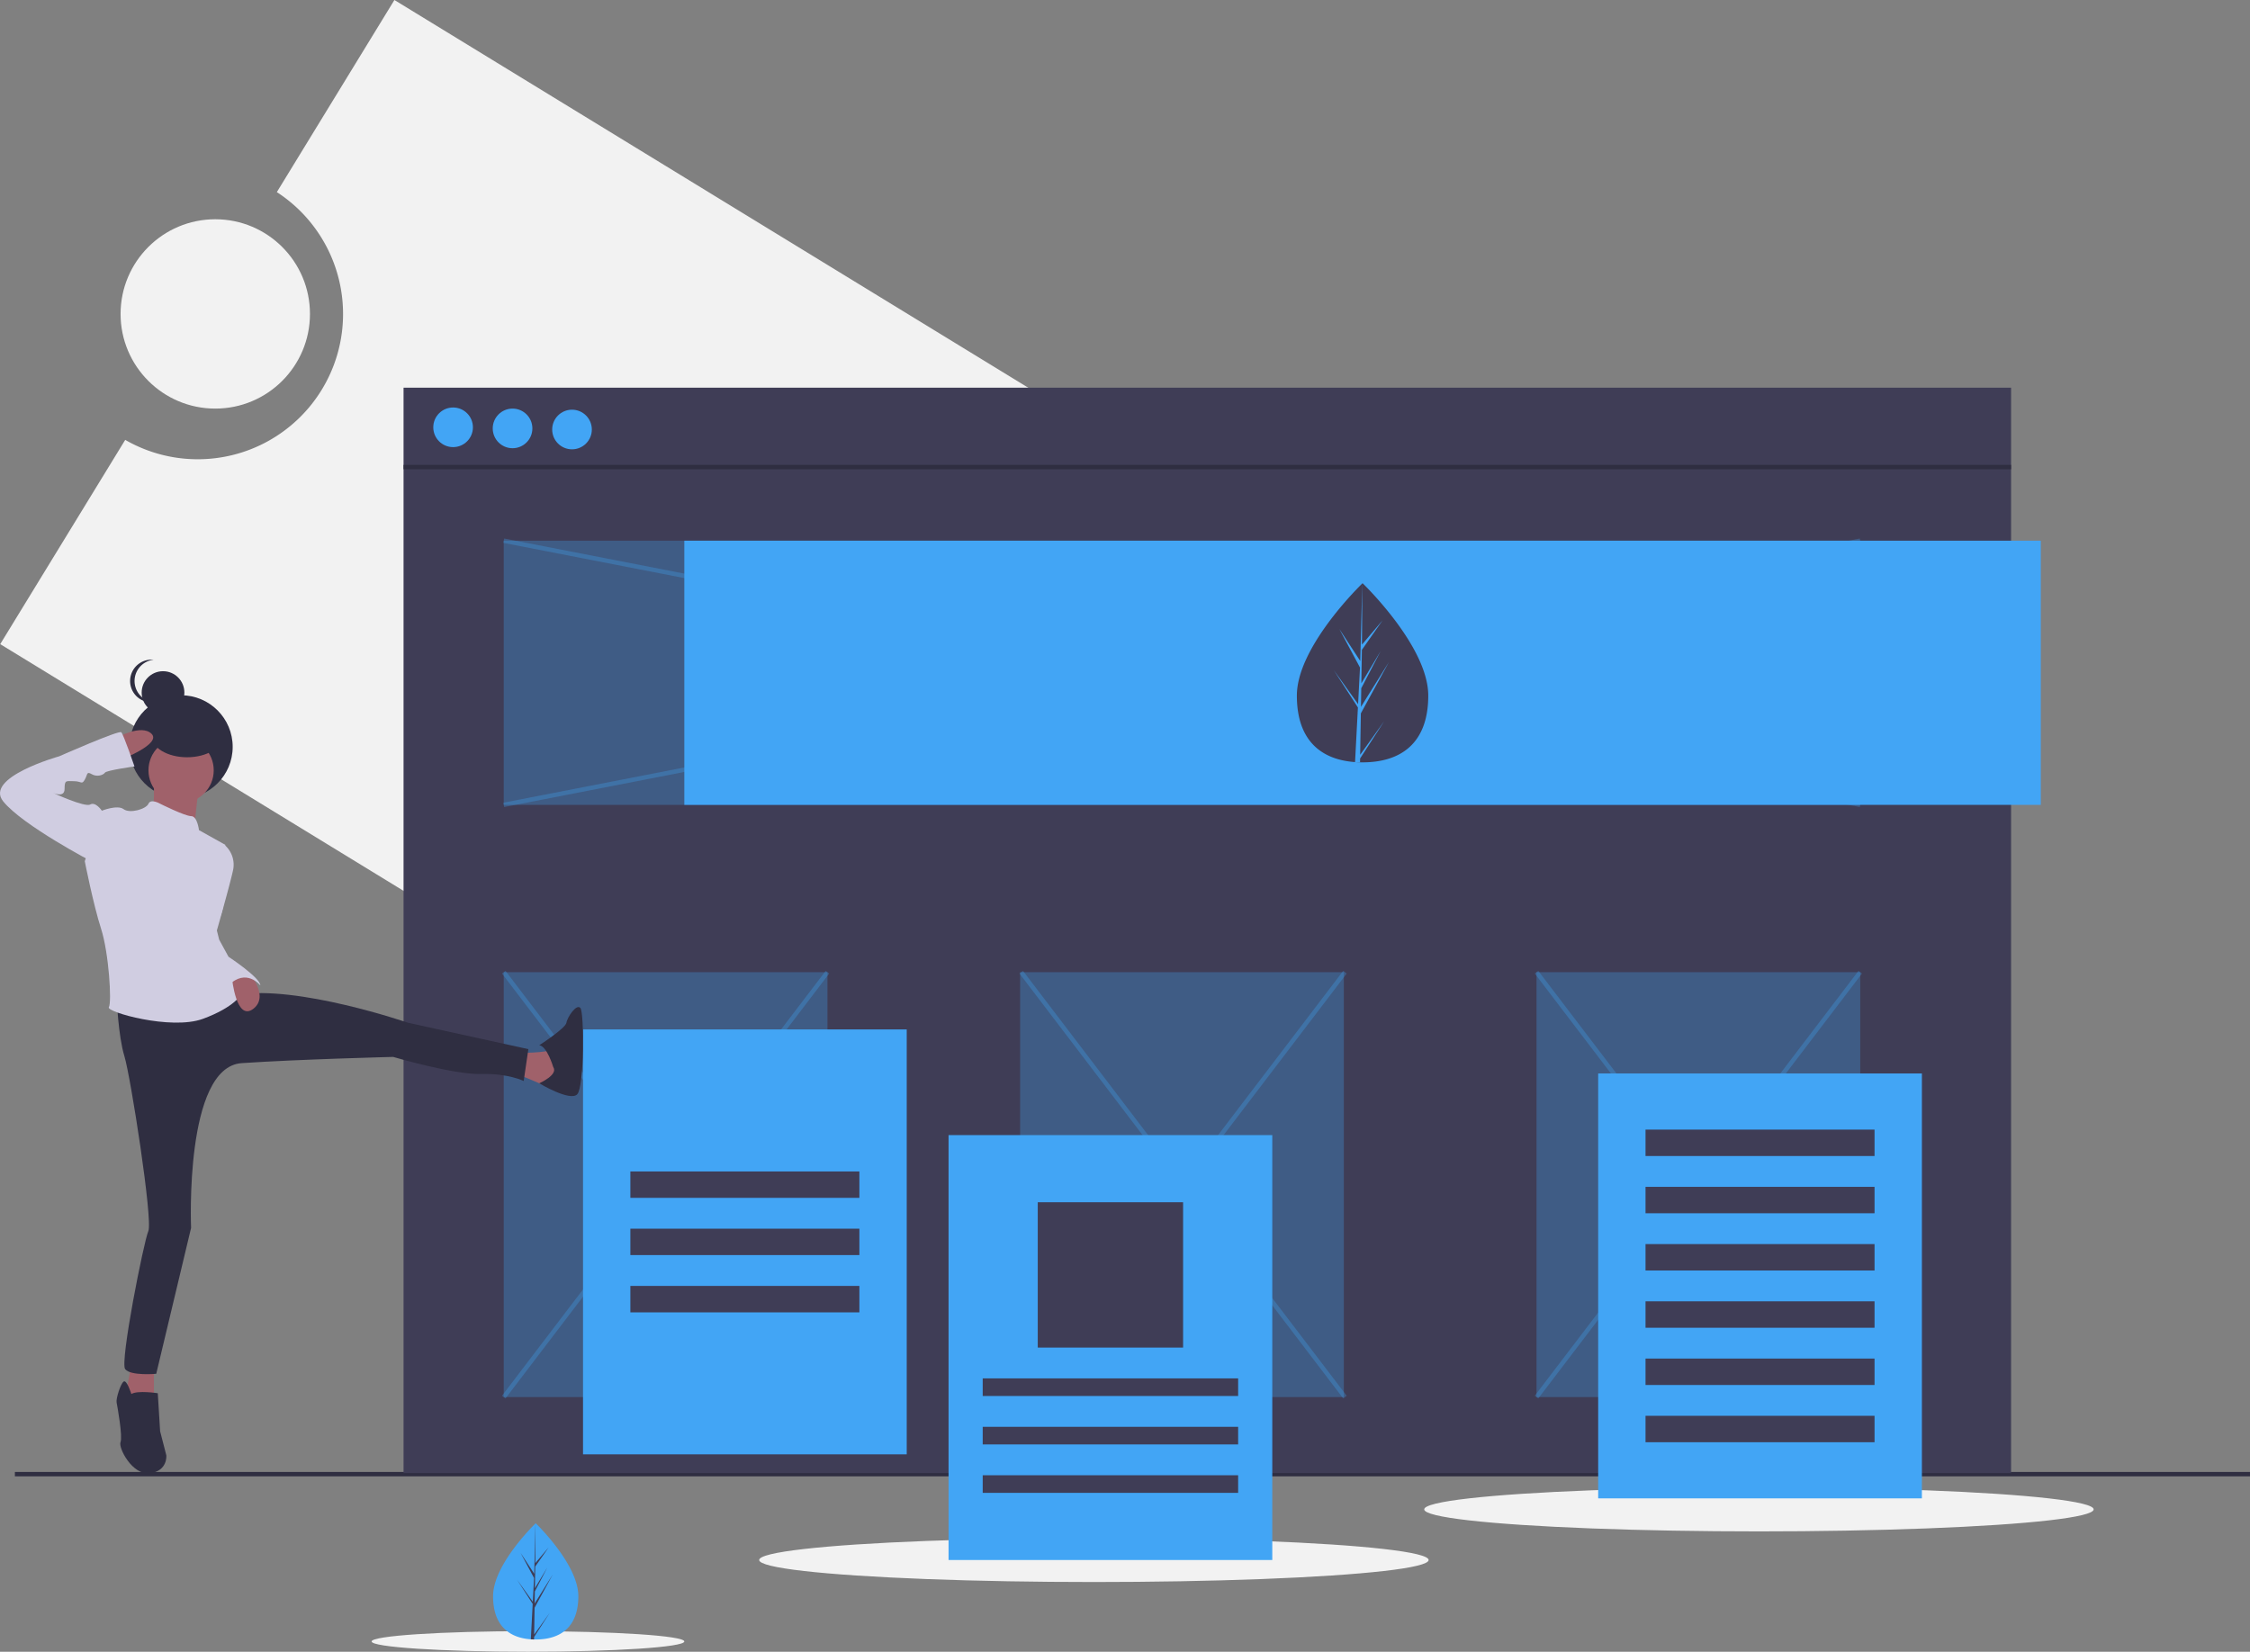 <svg data-name="Layer 1" xmlns="http://www.w3.org/2000/svg" width="1021.759" height="750.264" viewBox="0 0 1021.759 750.264"><rect x="0" y="0" width="1021.759" height="750.264" fill="#808080" stroke="none"/><path d="M179.107 0l-53.388 87.261a65.99 65.99 0 01-68.855 112.541L.1 292.584l547.634 335.052 179.008-292.583z" fill="#f2f2f2"/><circle cx="97.759" cy="142.593" r="43" fill="#f2f2f2"/><ellipse cx="496.759" cy="708.593" rx="152" ry="10" fill="#f2f2f2"/><ellipse cx="239.759" cy="745.593" rx="71" ry="4.671" fill="#f2f2f2"/><ellipse cx="798.759" cy="685.593" rx="152" ry="10" fill="#f2f2f2"/><path fill="none" stroke="#2f2e41" stroke-miterlimit="10" stroke-width="2" d="M6.759 669.593h1015"/><path fill="#3f3d56" d="M183.259 176.093h730v493h-730z"/><path fill="none" stroke="#2f2e41" stroke-miterlimit="10" stroke-width="2" d="M183.259 212.152h730"/><circle cx="205.759" cy="194.093" r="9" fill="#42a5f5"/><circle cx="232.759" cy="194.593" r="9" fill="#42a5f5"/><circle cx="259.759" cy="195.093" r="9" fill="#42a5f5"/><path fill="#42a5f5" opacity=".3" d="M228.759 245.593h616v120h-616z"/><path fill="none" stroke="#42a5f5" stroke-miterlimit="10" stroke-width="2" opacity=".3" d="M228.759 365.593l616-120m0 120l-616-120"/><path fill="#42a5f5" opacity=".3" d="M228.759 441.593h147v193h-147zm469 0h147v193h-147zm-234.5 0h147v193h-147z"/><path fill="none" stroke="#42a5f5" stroke-miterlimit="10" stroke-width="2" opacity=".3" d="M228.759 441.593l147 193m0-193l-147 193m235-193l147 193m0-193l-147 193m234-193l147 193m0-193l-147 193"/><path fill="#42a5f5" d="M310.759 245.593h616v120h-616zm415 242h147v193h-147z"/><path fill="#3f3d56" d="M747.259 513.093h104v12h-104zm0 26h104v12h-104zm0 26h104v12h-104zm0 26h104v12h-104zm0 26h104v12h-104zm0 26h104v12h-104z"/><path fill="#42a5f5" d="M264.759 467.593h147v193h-147z"/><path fill="#3f3d56" d="M286.259 532.093h104v12h-104zm0 26h104v12h-104zm0 26h104v12h-104zm362.334-268.131c0 22.469-13.356 30.314-29.834 30.314q-.572 0-1.143-.013a48.69 48.69 0 01-2.267-.103c-14.87-1.053-26.424-9.301-26.424-30.198 0-21.625 27.635-48.912 29.71-50.931l.004-.004.12-.116s29.834 28.583 29.834 51.051z"/><path d="M617.672 342.839l10.912-15.247-10.939 16.921-.029 1.75a48.69 48.69 0 01-2.267-.103l1.176-22.48-.009-.174.02-.033.111-2.123-10.966-16.963 11 15.37.026.452.889-16.985-9.388-17.528 9.502 14.547.926-35.212.003-.12v.116l-.154 27.767 9.346-11.008-9.384 13.4-.248 15.207 8.727-14.594-8.763 16.832-.138 8.454 12.67-20.313-12.717 23.263z" fill="#42a5f5"/><circle cx="82.231" cy="339.239" r="23.433" fill="#2f2e41"/><path d="M69.894 354.84s.352 14.464-1.059 14.816 19.404 5.998 19.404 5.998l2.116-19.756zm164.399 123.475s15.523 0 15.875-1.764 3.528 14.464 3.528 14.464l-6.35 2.117s-11.995-5.292-13.053-5.292 0-9.525 0-9.525z" fill="#a0616a"/><path d="M251.227 484.665s-2.823-9.525-6.35-9.878c0 0 11.994-7.761 12.347-10.23s4.586-8.82 6.35-6.704 1.764 35.632-1.41 39.16-17.287-4.959-17.287-4.959 8.82-3.86 6.35-7.389z" fill="#2f2e41"/><path fill="#a0616a" d="M59.663 619.783l-2.822 15.17 13.053 2.117v-17.287H59.663z"/><path d="M59.663 633.19s-2.117-6.704-3.528-5.645-3.528 7.76-3.175 9.525 2.822 15.522 1.764 17.992 5.292 15.17 13.406 14.112 7.408-8.115 7.408-8.115l-2.822-10.936-1.058-17.287s-9.173-1.41-11.995.353z" fill="#2f2e41"/><circle cx="74.034" cy="314.576" r="9.696" fill="#2f2e41"/><path d="M61.106 309.324a9.697 9.697 0 018.686-9.644 9.802 9.802 0 00-1.01-.052 9.696 9.696 0 000 19.393 9.805 9.805 0 001.01-.053 9.697 9.697 0 01-8.686-9.644z" fill="#2f2e41"/><circle cx="82.241" cy="349.9" r="14.817" fill="#a0616a"/><path d="M52.96 452.914s.705 17.64 3.528 26.812 12.997 74.497 10.88 79.436S54.371 618.725 56.84 621.9s14.112 2.117 14.112 2.117l15.82-66.266s-3.12-73.086 22.987-74.85 68.793-2.822 68.793-2.822 27.518 8.114 39.866 7.761 19.403 3.175 19.403 3.175l2.117-14.464-54.683-11.995s-50.096-17.286-77.613-12.7-54.682 1.058-54.682 1.058z" fill="#2f2e41"/><path d="M72.716 365.07s-4.233-2.47-5.292 0-8.467 4.586-11.29 2.47-9.877.705-9.877.705l-7.761 22.931s3.88 19.757 7.408 30.693 4.94 33.515 3.528 35.632 28.223 10.583 42.687 5.291 17.64-11.289 17.64-11.289-15.876-22.578-10.584-33.162 1.058-22.578 1.058-22.578l2.117-11.995-11.995-6.703s-.705-6.35-3.528-6.35-14.111-5.645-14.111-5.645z" fill="#d0cde1"/><path d="M97.058 384.12h5.292a11.843 11.843 0 013.528 10.937c-1.411 6.703-7.775 28.925-7.775 28.925l-5.278-13.755z" fill="#d0cde1"/><path d="M112.254 440.777s10.558 11.432 2.797 17.43-9.674-13.76-9.674-13.76z" fill="#a0616a"/><path d="M97.058 416.93l2.47 9.878 4.233 7.761s14.465 9.526 14.465 13.054c0 0-6.35-8.115-14.465 0L96.53 430.16z" fill="#d0cde1"/><ellipse cx="84.957" cy="334.271" rx="16.16" ry="9.696" fill="#2f2e41"/><path d="M52.96 335.083s11.29-6.35 15.875-1.764-13.758 11.642-13.758 11.642z" fill="#a0616a"/><path d="M48.726 370.01l-2.47-1.765s-2.821-4.233-5.291-2.822-16.934-5.292-16.934-5.292 5.292 2.47 5.292-1.764.706-3.528 4.233-3.528 3.528 1.764 4.94-.705.705-3.881 3.175-2.47 5.291.353 5.997-.705 13.406-2.823 13.406-2.823-4.939-14.464-5.997-15.522-28.223 10.936-28.223 10.936-34.22 9.525-25.401 20.462 40.57 27.517 40.57 27.517z" fill="#d0cde1"/><path fill="#42a5f5" d="M430.759 515.593h147v193h-147z"/><path fill="#3f3d56" d="M471.259 546.093h66v66h-66zm-25 80h116v8h-116zm0 22h116v8h-116zm0 22h116v8h-116z"/><path d="M262.633 725.027c0 14.58-8.668 19.672-19.361 19.672q-.372 0-.742-.009a30.85 30.85 0 01-1.471-.067c-9.65-.683-17.148-6.036-17.148-19.596 0-14.034 17.934-31.742 19.28-33.052l.003-.003.078-.075s19.36 18.549 19.36 33.13z" fill="#42a5f5"/><path d="M242.567 742.468l7.08-9.894-7.098 10.98-.019 1.136c-.495-.01-.986-.034-1.47-.067l.762-14.588-.006-.113.013-.021.072-1.378-7.116-11.008 7.139 9.975.016.292.577-11.022-6.092-11.375 6.166 9.44.6-22.85.003-.078v.075l-.1 18.02 6.065-7.144-6.09 8.696-.16 9.868 5.663-9.47-5.687 10.922-.09 5.487 8.222-13.182-8.252 15.096z" fill="#3f3d56"/></svg>